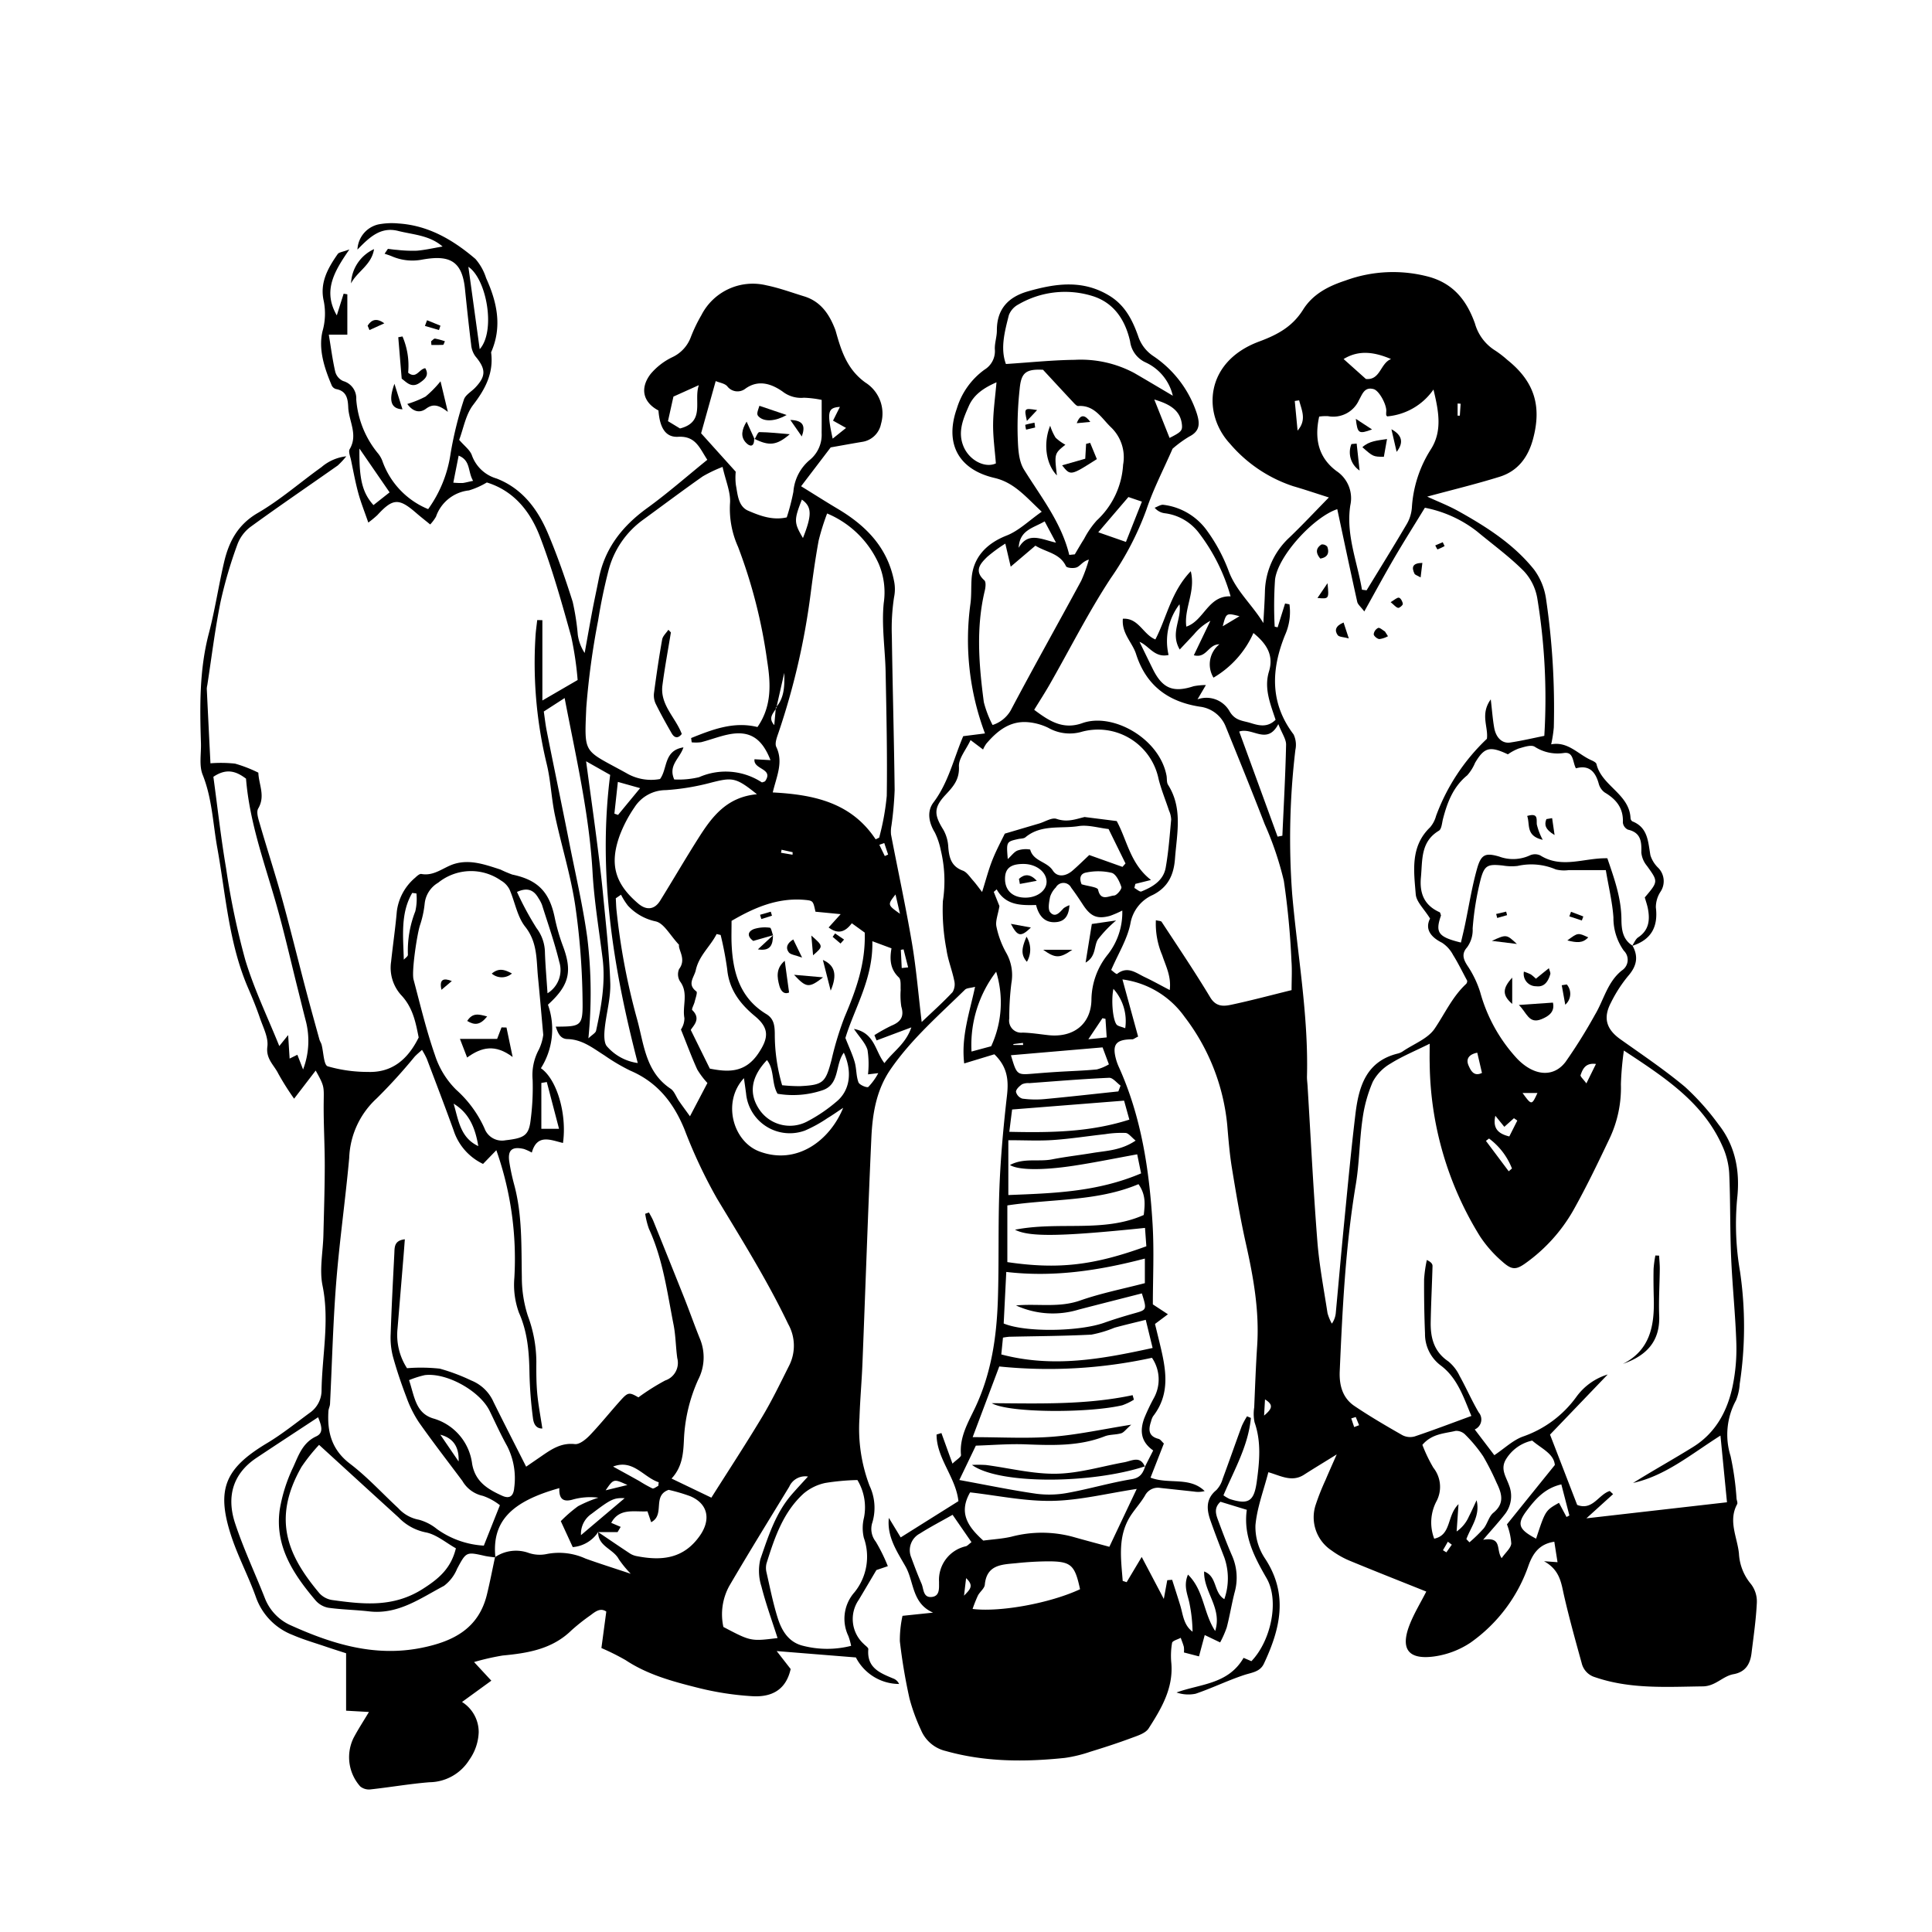 <svg xmlns="http://www.w3.org/2000/svg" viewBox="0 0 300 300"><defs><style>.a{fill-rule:evenodd;}</style></defs><title>gl_nav13</title><path class="a" d="M253.492,146.833c.978,1.755.634,3.22-.689,4.732a21.223,21.223,0,0,0-2.656,4.125c-1.262,2.399-.698,4.151,1.48,5.696,3.384,2.404,6.844,4.731,10.024,7.387a38.694,38.694,0,0,1,5.198,5.827c2.683,3.391,3.361,7.399,2.891,11.562a43.34,43.34,0,0,0,.453,11.304,58.912,58.912,0,0,1-.051,17.418,8.163,8.163,0,0,1-.57,2.549,11.115,11.115,0,0,0-.848,8.669,44.542,44.542,0,0,1,.926,6.612c.037.287.205.646.093.853-1.415,2.611.015,5.107.278,7.644a8.011,8.011,0,0,0,1.877,4.772,4.441,4.441,0,0,1,.902,2.915c-.126,2.612-.508,5.212-.826,7.814-.205,1.683-.94,2.921-2.788,3.254-1.696.305-2.787,1.868-4.771,1.893-5.637.069-11.257.457-16.735-1.423a2.996,2.996,0,0,1-2.079-2.198c-.956-3.457-1.92-6.916-2.723-10.411-.453-1.977-.616-4.018-3.123-5.401,1.011.073,1.422.102,2.096.151-.174-1.108-.331-2.109-.498-3.177-2.349.346-3.32,1.843-3.976,3.607a24.386,24.386,0,0,1-9.05,12.071,13.552,13.552,0,0,1-5.645,2.137c-4.254.57-5.175-1.405-3.796-4.928.697-1.779,1.713-3.432,2.587-5.149-4.127-1.653-8.037-3.19-11.915-4.797a13.59,13.59,0,0,1-2.783-1.577,6.171,6.171,0,0,1-2.45-7.175,36.804,36.804,0,0,1,1.502-3.776c.487-1.159,1.006-2.305,1.739-3.973-1.966,1.22-3.54,2.167-5.083,3.157-1.92,1.231-3.726.104-5.534-.39-.738,2.859-1.766,5.521-2.004,8.25a8.833,8.833,0,0,0,1.5,5.167c3.649,5.558,2.354,10.911-.188,16.311-.608,1.289-1.883,1.368-3.075,1.763-2.55.844-4.983,2.039-7.528,2.904a5.589,5.589,0,0,1-2.962-.194c3.688-1.353,8.018-1.243,10.41-5.378.379.161.792.338,1.215.517,3.018-3.128,4.386-9.37,2.362-12.874-1.932-3.343-3.637-6.63-3.076-10.629-1.542-.471-2.812-.86-4.091-1.251-1.103,1.013-.673,2.044-.311,3.022.675,1.817,1.359,3.636,2.137,5.411a8.447,8.447,0,0,1,.359,5.691c-.452,1.781-.744,3.603-1.206,5.381a15.792,15.792,0,0,1-1.029,2.336c-.931-.445-1.571-.751-2.393-1.145-.325,1.204-.592,2.198-.89,3.313-.863-.226-1.581-.412-2.339-.608a3.76,3.76,0,0,0-.012-.869c-.127-.479-.32-.939-.485-1.406-.469.258-1.278.451-1.344.788a11.799,11.799,0,0,0-.113,3.161c.323,3.901-1.563,7.056-3.525,10.118-.494.772-1.745,1.143-2.718,1.506-2.089.776-4.212,1.465-6.344,2.118a21.301,21.301,0,0,1-3.952.957c-6.212.648-12.393.644-18.484-1.07a5.526,5.526,0,0,1-3.85-3.26,29.186,29.186,0,0,1-1.79-4.906,86.761,86.761,0,0,1-1.495-8.888,17.684,17.684,0,0,1,.413-3.938c1.719-.18,3.057-.32,4.747-.496-3.326-1.459-2.93-4.793-4.277-7.163-1.315-2.316-2.912-4.629-2.589-7.547,0,0,1.752,2.885,1.838,3.028,2.969-1.864,5.934-3.726,8.965-5.628-.407-3.717-3.396-6.642-3.396-10.343.251-.079.502-.156.754-.234.532,1.472,1.064,2.945,1.718,4.75.632-.621,1.355-1.022,1.323-1.349-.273-2.794,1.147-5.104,2.231-7.413,2.497-5.32,3.305-10.947,3.495-16.693.191-5.822.017-11.655.246-17.476.187-4.744.624-9.485,1.165-14.204.271-2.365.111-4.437-1.956-6.429-1.387.423-2.965.9-4.684,1.423-.49-4.191.83-7.863,1.687-11.898-.743.199-1.294.178-1.565.443-4.014,3.936-8.276,7.626-11.518,12.309-2.276,3.285-2.851,6.994-3.023,10.778-.531,11.641-.915,23.288-1.379,34.933-.113,2.812-.369,5.62-.461,8.433a24.959,24.959,0,0,0,1.557,10.565,8,8,0,0,1,.452,5.683,3.192,3.192,0,0,0,.516,3.009,26.368,26.368,0,0,1,1.875,3.809c-.599.204-1.17.398-1.776.604-.875,1.478-1.799,3.053-2.738,4.618a5.235,5.235,0,0,0,.773,6.853c.252.273.732.569.71.819-.26,2.952,1.904,3.728,4,4.601a1.596,1.596,0,0,1,.778.797,7.576,7.576,0,0,1-6.706-4.12c-4.195-.336-8.183-.657-12.299-.989.773.993,1.522,1.955,2.17,2.786-.764,3.421-3.161,4.375-5.918,4.223a45.753,45.753,0,0,1-8.604-1.337c-3.846-.968-7.702-2.011-11.091-4.256a36.793,36.793,0,0,0-3.774-1.886c.232-1.738.484-3.617.758-5.666-.895-.62-1.671-.026-2.434.56a31.33,31.33,0,0,0-2.962,2.343c-2.987,2.931-6.765,3.552-10.686,3.921a38.285,38.285,0,0,0-4.45,1.016c1.107,1.195,1.769,1.909,2.68,2.893-1.385,1.007-2.893,2.103-4.551,3.307a5.522,5.522,0,0,1,2.59,4.709,7.871,7.871,0,0,1-1.457,4.272,7.387,7.387,0,0,1-6.18,3.482c-3.082.248-6.14.785-9.219,1.118a2.133,2.133,0,0,1-1.546-.474,6.818,6.818,0,0,1-1.034-7.516c.699-1.326,1.525-2.585,2.392-4.038-1.221-.068-2.257-.128-3.545-.2v-8.917c-1.108-.359-2.096-.67-3.074-1.002-1.743-.596-3.525-1.104-5.21-1.834a9.774,9.774,0,0,1-5.711-5.853c-1.166-3.287-2.842-6.399-3.905-9.714-2.288-7.133-.854-10.344,5.64-14.234,2.321-1.39,4.448-3.107,6.635-4.715a4.225,4.225,0,0,0,1.814-3.487c.076-5.409,1.27-10.768.151-16.249-.51-2.498.071-5.216.134-7.834.087-3.58.206-7.16.211-10.74.006-3.298-.202-6.595-.165-9.891.028-2.464.134-2.462-1.243-4.928-1.044,1.36-2.067,2.694-3.352,4.367a41.84,41.84,0,0,1-2.443-3.866c-.652-1.343-1.963-2.292-1.708-4.222.186-1.408-.658-2.98-1.156-4.441-.533-1.56-1.157-3.093-1.813-4.605-3.019-6.967-3.483-14.482-4.807-21.819-.683-3.79-.8-7.677-2.273-11.352-.577-1.442-.212-3.262-.264-4.91-.183-5.718-.252-11.408,1.223-17.028.959-3.649,1.51-7.404,2.373-11.083.749-3.183,2.125-5.819,5.236-7.628,3.488-2.029,6.572-4.746,9.871-7.106A7.119,7.119,0,0,1,53.771,70.856a12.683,12.683,0,0,1-1.323,1.424c-4.518,3.177-9.085,6.286-13.551,9.535a6.033,6.033,0,0,0-2.036,2.731,68.693,68.693,0,0,0-2.616,8.918c-.865,4.271-1.387,8.608-2.054,12.918a3.064,3.064,0,0,0-.082.575q.278,5.786.57,11.568a20.641,20.641,0,0,1,3.825.052,21.447,21.447,0,0,1,3.612,1.403c.065,1.864,1.125,3.61-.019,5.561-.346.593.049,1.713.288,2.538,1.107,3.821,2.345,7.604,3.406,11.438,1.291,4.668,2.441,9.375,3.673,14.059.688,2.618,1.416,5.226,2.136,7.837.077.277.261.525.335.803.312,1.167.326,3.149.949,3.359a22.277,22.277,0,0,0,6.207.872c3.764.148,6.226-1.921,7.922-5.348-.446-2.202-.857-4.626-2.74-6.601a6.341,6.341,0,0,1-1.543-5.164c.277-2.604.661-5.196.888-7.802a8.158,8.158,0,0,1,2.853-5.244c.27-.259.682-.629.961-.578,2.018.372,3.439-1.063,5.155-1.574,2.455-.73,4.798.14,7.111.882a19.849,19.849,0,0,0,1.848.785c3.923.819,5.74,2.654,6.568,6.573a30.15,30.15,0,0,0,1.27,4.447c1.512,4,1.042,6.158-2.299,9.185a11.324,11.324,0,0,1-1.094,9.866c2.487,1.714,4.066,7.12,3.428,11.606-1.853-.428-4.005-1.505-4.841,1.492a7.763,7.763,0,0,0-1.22-.557c-1.873-.44-2.567.179-2.264,2.057a32.676,32.676,0,0,0,.73,3.416c1.296,4.75,1.115,9.608,1.208,14.459a19.362,19.362,0,0,0,.928,5.962,20.735,20.735,0,0,1,1.324,7.101c-.012,1.65-.013,3.31.137,4.95.162,1.77.505,3.522.795,5.459-1.075.019-1.373-.865-1.464-1.645a65.66,65.66,0,0,1-.53-6.668c-.051-3.318-.241-6.527-1.639-9.67a12.63,12.63,0,0,1-.714-5.414,50.801,50.801,0,0,0-2.797-19.818c-.739.761-1.354,1.393-2.065,2.128a8.737,8.737,0,0,1-4.577-5.227c-1.344-3.719-2.759-7.412-4.161-11.109a12.362,12.362,0,0,0-.742-1.373c-.482.445-.852.739-1.165,1.086a84.179,84.179,0,0,1-5.868,6.449,13.161,13.161,0,0,0-4.268,9.227c-.585,6.477-1.513,12.924-2.025,19.404-.493,6.256-.641,12.54-.955,18.811-.019.373-.224.739-.248,1.114-.206,3.262.505,6.01,3.353,8.177,2.687,2.044,4.993,4.584,7.484,6.89a5.725,5.725,0,0,0,3.219,1.804,7.567,7.567,0,0,1,2.785,1.438,13.825,13.825,0,0,0,7.29,2.581c.826-2.074,1.606-4.039,2.496-6.274a8.948,8.948,0,0,0-2.653-1.456,4.837,4.837,0,0,1-3.173-2.316c-2.261-3.026-4.577-6.014-6.75-9.102a17.854,17.854,0,0,1-1.937-3.892c-.796-2.082-1.515-4.201-2.105-6.348a11.702,11.702,0,0,1-.345-3.449c.138-4.174.357-8.345.571-12.515.048-.933-.068-2.029,1.631-2.213-.071.894-.129,1.713-.197,2.531q-.467,5.66-.937,11.318a9.497,9.497,0,0,0,1.471,6.166,27.095,27.095,0,0,1,5.09.07,29.789,29.789,0,0,1,4.883,1.836,6.358,6.358,0,0,1,3.466,3.354c1.625,3.293,3.305,6.559,5.059,10.029.742-.509,1.506-1.032,2.269-1.558,1.593-1.097,3.113-2.184,5.291-1.947.736.08,1.732-.746,2.356-1.399,1.674-1.753,3.186-3.661,4.815-5.462,1.1-1.215,1.315-1.196,2.702-.394a34.649,34.649,0,0,1,4.16-2.624,2.88,2.88,0,0,0,1.877-3.458c-.244-1.728-.242-3.499-.579-5.207-.991-5.03-1.642-10.151-3.824-14.886a12.554,12.554,0,0,1-.581-2.332q.294-.1.589-.201c.232.451.503.886.693,1.355q2.402,5.939,4.775,11.89c.857,2.162,1.629,4.36,2.504,6.516a7.524,7.524,0,0,1-.329,6.191,25.172,25.172,0,0,0-2.214,9.287c-.099,2.118-.223,4.244-1.925,6.074,2.224,1.068,4.257,2.044,6.182,2.968,2.572-4.073,5.325-8.27,7.905-12.571,1.542-2.573,2.846-5.293,4.195-7.979a6.855,6.855,0,0,0-.165-6.398c-3.23-6.751-7.185-13.074-11.043-19.468a77.711,77.711,0,0,1-5.067-10.771c-1.69-4.131-4.208-7.322-8.402-9.115a29.909,29.909,0,0,1-4.005-2.36c-1.796-1.131-3.46-2.494-5.759-2.547-1.133-.025-1.487-.953-1.822-1.929,3.965-.022,4.233-.027,4.161-4.19a110.54,110.54,0,0,0-1.153-14.739c-.712-4.687-2.152-9.259-3.137-13.909-.561-2.654-.646-5.417-1.298-8.043a66.5,66.5,0,0,1-1.724-19.65c.045-.87.179-1.736.271-2.603q.401.007.803.017v12.472c2.092-1.215,3.614-2.1,5.476-3.181a51.523,51.523,0,0,0-.997-6.729c-1.456-5.223-2.919-10.468-4.852-15.523-1.476-3.862-4.01-7.116-8.252-8.423a12.24,12.24,0,0,1-2.772,1.234,6.106,6.106,0,0,0-5.124,4.084,6.654,6.654,0,0,1-.899,1.203c-.774-.633-1.494-1.192-2.181-1.789-2.687-2.336-3.618-2.283-6.017.33a15.661,15.661,0,0,1-1.412,1.164c-.592-1.72-1.16-3.127-1.555-4.582-.457-1.685-.772-3.409-1.128-5.121-.118-.567-.438-1.308-.207-1.698,1.33-2.248-.135-4.334-.225-6.486-.056-1.326-.251-2.541-1.887-2.842a1.046,1.046,0,0,1-.663-.534c-1.148-2.701-2.106-5.611-1.451-8.425a10.019,10.019,0,0,0,.195-4.722c-.646-2.824.648-5.106,2.17-7.284.206-.292.78-.325,1.814-.717-2.37,3.434-4.163,6.429-1.956,10.241.378-1.201.721-2.286,1.062-3.37.192.032.383.064.574.096v6.266H51.056c.34,2.049.58,3.946,1.011,5.798a2.217,2.217,0,0,0,1.228,1.409,2.782,2.782,0,0,1,2.023,2.85,14.936,14.936,0,0,0,3.284,8.267,4.275,4.275,0,0,1,.756,1.239,12.596,12.596,0,0,0,7.126,7.528,19.503,19.503,0,0,0,3.479-8.607,57.46,57.46,0,0,1,2.065-8.381c.223-.734,1.164-1.247,1.761-1.873,1.713-1.797,1.673-2.907.018-4.882a3.603,3.603,0,0,1-.649-1.809c-.359-2.882-.663-5.773-.96-8.663-.456-4.473-2.555-5.254-6.612-4.534a8.02,8.02,0,0,1-4.762-.519c-.36-.15-.736-.262-1.105-.391.172-.252.344-.505.515-.756.472.055.943.131,1.417.16a21.584,21.584,0,0,0,3.058.129c1.273-.103,2.529-.398,4.015-.649-2.031-1.762-4.569-1.833-6.909-2.425-2.737-.691-4.481,1.023-6.31,2.898a4.191,4.191,0,0,1,3.215-3.9,10.994,10.994,0,0,1,3.17-.152c4.672.308,8.498,2.571,11.938,5.509a8.374,8.374,0,0,1,1.658,2.975c1.697,3.735,2.527,7.546.772,11.522.421,3.186-.871,5.67-2.783,8.16-1.167,1.522-1.507,3.678-2.174,5.433.803.944,1.685,1.571,1.976,2.404a5.767,5.767,0,0,0,3.827,3.597c3.965,1.533,6.367,4.728,7.959,8.474,1.476,3.476,2.719,7.061,3.861,10.664a37.63,37.63,0,0,1,.797,5.14,6.924,6.924,0,0,0,1.065,2.816c.403-2.224.793-4.448,1.211-6.668.308-1.619.664-3.229.98-4.847.931-4.749,3.66-8.195,7.524-10.993,3.198-2.317,6.177-4.94,9.331-7.491-1.206-1.82-1.791-3.727-4.535-3.572-1.977.111-2.85-1.438-3.052-4.085-2.36-1.247-2.942-3.404-1.225-5.661a10.141,10.141,0,0,1,3.39-2.621,5.572,5.572,0,0,0,2.859-3.107,23.696,23.696,0,0,1,1.638-3.408,8.962,8.962,0,0,1,10.104-4.637c1.986.403,3.91,1.116,5.855,1.711,2.444.749,3.788,2.582,4.696,4.832a5.294,5.294,0,0,1,.203.547c.858,3.049,1.736,5.926,4.609,8.004a5.692,5.692,0,0,1,2.432,6.408,3.507,3.507,0,0,1-2.955,2.809c-1.628.271-3.251.57-4.861.854-1.515,1.989-3.016,3.96-4.595,6.033,2.08,1.283,3.845,2.411,5.646,3.481,4.424,2.625,7.793,6.026,8.806,11.335a6.147,6.147,0,0,1-.018,2.415,32.19,32.19,0,0,0-.343,6.063c.115,7.96.34,15.919.434,23.878a53.457,53.457,0,0,1-.492,5.497,5.176,5.176,0,0,0-.071,1.411c1.076,5.61,2.292,11.196,3.247,16.828.672,3.959.997,7.977,1.515,12.288,1.662-1.583,3.302-3.045,4.796-4.644a2.395,2.395,0,0,0,.248-1.827c-.329-1.61-.972-3.167-1.196-4.786a32.444,32.444,0,0,1-.558-7.508,20.436,20.436,0,0,0-.336-7.967,11.25,11.25,0,0,0-.907-2.692c-.963-1.568-1.252-3.304-.22-4.669,2.321-3.075,3.128-6.771,4.623-10.293,1.138-.144,2.24-.284,3.378-.427a41.264,41.264,0,0,1-2.271-20.044c.193-1.332.096-2.705.198-4.054.248-3.272,2.336-5.416,5.435-6.629,1.89-.739,3.457-2.308,5.452-3.701-2.407-2.227-4.232-4.522-7.332-5.244-5.616-1.306-7.762-5.353-5.856-10.762a11.566,11.566,0,0,1,4.315-6.062,3.361,3.361,0,0,0,1.588-3.186c-.03-.958.321-1.924.318-2.887-.014-3.346,1.799-5.216,4.829-6.08,4.273-1.217,8.483-1.85,12.629.674,2.448,1.49,3.588,3.78,4.468,6.244a5.928,5.928,0,0,0,2.334,3.114,17.174,17.174,0,0,1,6.767,8.87c.491,1.545.578,2.772-1.149,3.646a17.773,17.773,0,0,0-2.594,1.889c-1.415,3.239-2.98,6.238-4.042,9.405a46.17,46.17,0,0,1-5.552,10.692c-3.457,5.262-6.304,10.923-9.43,16.403-.763,1.339-1.603,2.635-2.466,4.044,2.296,1.716,4.446,3.149,7.471,2.069,4.736-1.69,11.985,2.372,13.077,8.146.089.476,0,1.051.237,1.427,2.317,3.656,1.368,7.571,1.079,11.472-.19,2.544-1.086,4.44-3.439,5.63a5.958,5.958,0,0,0-3.49,4.483c-.479,2.391-1.865,4.6-2.975,7.166.124.087.798.709.911.619,1.632-1.29,2.946-.144,4.301.496,1.219.574,2.397,1.236,3.876,2.007.267-2.113-.615-3.727-1.166-5.404a12.448,12.448,0,0,1-.986-5.436c.409.107.789.09.896.253,2.549,3.889,5.153,7.745,7.548,11.727.88,1.466,2.046,1.399,3.238,1.146,3.116-.66,6.196-1.489,9.39-2.275,0-1.642.092-3.085-.018-4.513a123.003,123.003,0,0,0-1.183-12.458,49.798,49.798,0,0,0-2.973-8.796c-1.952-5.063-3.999-10.091-6.04-15.12a4.957,4.957,0,0,0-4.025-3.125c-4.957-.768-8.36-3.308-9.913-8.185-.571-1.791-2.256-3.172-2.046-5.472,2.457-.144,3.119,2.427,5.047,3.217,1.783-3.419,2.426-7.39,5.497-10.596.792,3.191-1.077,5.75-.691,8.604,2.754-.911,3.359-4.828,6.875-4.701a29.196,29.196,0,0,0-5.018-9.976,7.869,7.869,0,0,0-5.211-2.928,2.419,2.419,0,0,1-1.562-.856c.459-.161.946-.516,1.37-.452a9.77,9.77,0,0,1,6.787,4.053,26.215,26.215,0,0,1,3.299,6.124c1.122,3.141,3.664,5.285,5.423,8.184.083-1.588.193-3.174.24-4.764a11.833,11.833,0,0,1,3.811-8.528c2.019-1.931,3.928-3.978,6.121-6.213-2.125-.674-3.833-1.256-5.564-1.755a21.914,21.914,0,0,1-9.8-6.601c-4.3-4.646-3.915-12.725,4.555-15.862,2.909-1.077,5.174-2.339,6.804-4.939,1.514-2.415,3.904-3.647,6.566-4.519a21.433,21.433,0,0,1,13.139-.539c3.832,1.124,5.781,3.847,6.978,7.186a7.248,7.248,0,0,0,3.2,4.248,15.877,15.877,0,0,1,1.84,1.428c4.195,3.357,5.375,7.156,3.971,12.327-.774,2.842-2.382,4.947-5.19,5.819-3.693,1.147-7.461,2.057-11.232,3.078,1.576.729,3.322,1.4,4.938,2.306,4.328,2.421,8.515,5.099,11.649,9.013a10.007,10.007,0,0,1,1.859,4.502,116.139,116.139,0,0,1,1.215,20.018,20.131,20.131,0,0,1-.409,2.624c2.575-.475,4.11,1.482,6.114,2.411.344.16.855.377.921.654.815,3.405,5.105,4.615,5.29,8.4a.642.642,0,0,0,.274.493c2.458.97,2.438,3.194,2.815,5.285a4.622,4.622,0,0,0,1.212,1.938,2.954,2.954,0,0,1,.332,3.74,4.418,4.418,0,0,0-.702,2.401c.374,3.046-.747,5.042-3.687,5.978.312-.452.524-1.049.946-1.327,1.645-1.091,1.834-2.635,1.524-4.36-.115-.649-.346-1.277-.502-1.838,2.111-2.485,2.086-2.466.345-4.89a3.825,3.825,0,0,1-.883-2.077c.052-1.697-.05-3.098-2.083-3.56a1.392,1.392,0,0,1-.783-1.091c.109-2.234-1.017-3.613-2.827-4.684a2.502,2.502,0,0,1-.933-1.407c-.517-1.842-1.504-2.902-3.534-2.338-.523-1.006-.337-2.581-1.826-2.387a6.526,6.526,0,0,1-4.571-.968c-.567-.35-1.683.051-2.498.282a7.833,7.833,0,0,0-1.663.899c-2.813-1.329-3.669-1.089-5.098,1.318a6.95,6.95,0,0,1-1.215,1.94c-2.166,1.765-3.085,4.162-3.756,6.73-.171.65-.213,1.61-.648,1.872-2.861,1.715-2.534,4.534-2.788,7.218-.239,2.506.511,4.369,2.893,5.435.126.057.152.337.224.507-.92,2.649-.461,3.335,3.095,4.206.206-.894.426-1.783.615-2.678.617-2.931,1.075-5.905,1.885-8.782.63-2.24,1.302-2.508,3.418-1.9a6.195,6.195,0,0,0,4.786-.175,1.936,1.936,0,0,1,1.621.007c3.354,2.109,6.834.353,10.411.441,1.035,3.051,2.166,6.13,2.186,9.48C251.788,144.352,251.964,145.875,253.492,146.833Zm-133.019-36.976c1.365-1.516,1.357-3.448,1.308-5.375q-.62,2.72-1.233,5.451c-.447.816-1.342,1.52-.319,2.66Q120.35,111.225,120.473,109.857Zm-27.592,128.043a5.243,5.243,0,0,1-3.945,2.334c-.642-1.397-1.172-2.543-1.855-4.03a21.665,21.665,0,0,1,2.675-2.317,19.371,19.371,0,0,1,3.158-1.327,10.009,10.009,0,0,0-4.072.318c-1.64.441-2.045-.418-1.987-1.804-7.527,2.102-10.502,5.219-9.928,10.771-.572-.084-1.152-.133-1.714-.261-2.828-.643-2.831-.598-4.23,2.003a6.302,6.302,0,0,1-2.052,2.67c-3.642,1.913-7.097,4.481-11.599,3.96-2.113-.244-4.254-.273-6.358-.567a3.482,3.482,0,0,1-1.971-1.135c-3.45-4.073-6.376-8.452-5.561-14.132a24.686,24.686,0,0,1,2.098-6.591c.811-1.785,1.456-3.782,3.576-4.759,1.212-.559.767-1.741.28-2.963-3.294,2.168-6.428,4.216-9.544,6.29-3.778,2.514-4.685,6.13-3.342,10.19,1.302,3.94,3.088,7.719,4.61,11.588a7.626,7.626,0,0,0,4.13,4.287c6.443,2.897,13.018,4.906,20.247,3.441,4.892-.992,8.815-2.976,10.109-8.253.472-1.928.845-3.88,1.263-5.821a5.802,5.802,0,0,1,5.233-.65,5.339,5.339,0,0,0,2.868.151,9.911,9.911,0,0,1,5.955.724c2.108.759,4.247,1.432,7.018,2.357a16.667,16.667,0,0,1-1.86-2.269c-.838-1.591-3.229-1.982-3.204-4.204,1.657,1.12,3.309,2.25,4.981,3.349a2.971,2.971,0,0,0,1.058.394c3.835.743,7.236.417,9.755-3.182,1.725-2.46,1.313-4.938-1.482-6.128a27.042,27.042,0,0,0-3.363-.991c-2.61.921-.503,3.868-2.716,5.024-.24-.709-.45-1.327-.574-1.69-2.052.129-4.343-.58-5.625,1.791.469.2.967.413,1.467.625q-.241.403-.481.807Zm84.904-10.152q.641-1.264,1.281-2.522c-1.984-1.388-2.064-3.138-1.387-5a31.342,31.342,0,0,1,1.495-3.144,5.963,5.963,0,0,0-.299-6.245,75.307,75.307,0,0,1-23.709,1.348c-1.372,3.646-2.681,7.121-4.133,10.977,4.484,0,8.46.238,12.393-.068,3.872-.301,7.702-1.151,12.233-1.869-.833.734-1.144,1.207-1.559,1.332-.826.251-1.768.163-2.561.473-4.012,1.572-8.162,1.399-12.346,1.245-2.59-.094-5.189.129-7.665.205-.899,1.872-1.657,3.448-2.563,5.335,4.309.787,8.1,1.58,11.926,2.131a15.615,15.615,0,0,0,4.924-.138c3.33-.604,6.595-1.577,9.932-2.123,1.381-.227,1.726-.995,2.09-2.006Zm72.173,3.773c.173.162.348.325.522.487-1.427,1.293-2.853,2.585-4.147,3.758q10.6-1.21,21.832-2.493c-.334-3.411-.658-6.73-1.013-10.357-4.623,2.929-8.534,6.238-13.568,7.357,3.087-1.934,6.27-3.691,9.35-5.611,3.488-2.177,5.308-5.575,6.117-9.466a28.633,28.633,0,0,0,.565-6.657c-.143-4.455-.622-8.899-.809-13.354-.185-4.356-.097-8.723-.3-13.077a11.866,11.866,0,0,0-1.062-4.167c-3.037-6.816-8.979-10.649-15.29-14.813a47.617,47.617,0,0,0-.461,5.229,18.408,18.408,0,0,1-1.783,8.476c-1.794,3.768-3.602,7.541-5.647,11.174a25.679,25.679,0,0,1-7.145,7.972c-1.663,1.234-2.302,1.297-3.853-.087a19.026,19.026,0,0,1-3.449-3.908,51.863,51.863,0,0,1-7.814-26.766c-.029-.995-.003-1.991-.003-3.15-2.313,1.149-4.291,1.96-6.076,3.08a7.203,7.203,0,0,0-2.757,2.827,21.977,21.977,0,0,0-1.604,5.845c-.478,3.353-.477,6.78-1.035,10.118-1.61,9.599-2.069,19.283-2.495,28.977-.094,2.148.421,4.146,2.273,5.398,2.409,1.627,4.928,3.097,7.455,4.539a2.615,2.615,0,0,0,1.901.199c2.919-.98,5.798-2.079,8.814-3.183-1.186-2.811-2.14-5.86-4.717-7.806a6.096,6.096,0,0,1-2.485-5q-.167-4.213-.14-8.434a21.046,21.046,0,0,1,.423-2.974c.688.317.891.63.884.939-.078,2.904-.234,5.809-.282,8.715-.041,2.422.505,4.58,2.724,6.077a6.495,6.495,0,0,1,1.761,2.265c1.039,1.864,1.89,3.837,2.973,5.672a1.685,1.685,0,0,1-.621,2.642c1.162,1.525,2.181,2.868,3.043,3.998,1.595-1.063,2.915-2.36,4.498-2.915a17.142,17.142,0,0,0,8.222-6.119,9.377,9.377,0,0,1,4.883-3.498q-4.464,4.655-8.955,9.336c1.446,3.742,2.834,7.338,4.216,10.917C247.304,234.609,248.209,232.071,249.958,231.522ZM221.255,78.843c-1.68,2.746-3.27,5.261-4.769,7.827-1.538,2.633-2.986,5.317-4.639,8.277-.567-.752-1.005-1.083-1.096-1.493-1.065-4.797-2.078-9.607-3.1-14.391-3.614,1.188-9.216,7.218-9.665,10.943a61.232,61.232,0,0,0-.054,7.3c.152.036.306.071.459.107q.576-1.852,1.154-3.702c.227.042.453.085.68.128a8.728,8.728,0,0,1-.689,4.779c-2.152,5.338-2.376,10.531,1.33,15.422a3.747,3.747,0,0,1,.281,2.398,116.564,116.564,0,0,0-.501,22.363c.821,9.441,2.545,18.811,2.3,28.338-.011.483.06.969.091,1.453.491,8.037.89,16.083,1.518,24.109.293,3.755,1.01,7.479,1.583,11.209a7.395,7.395,0,0,0,.672,1.623,3.472,3.472,0,0,0,.622-1.796c.434-4.637.835-9.274,1.292-13.909.549-5.596,1.069-11.196,1.74-16.778.514-4.293,1.644-8.274,6.654-9.473a2.498,2.498,0,0,0,.785-.378c1.663-1.119,3.811-1.916,4.861-3.458,1.597-2.35,2.765-4.991,4.911-6.972a.665.665,0,0,0,.145-.49c-.806-1.495-1.426-2.783-2.183-3.984a5.089,5.089,0,0,0-1.724-1.909c-1.878-.939-2.643-2.206-1.853-3.755-.923-1.494-2.128-2.583-2.223-3.762-.294-3.626-.871-7.429,2.226-10.402a4.532,4.532,0,0,0,.93-1.776,31.411,31.411,0,0,1,7.892-11.97c.248-1.855-1.083-3.79.6-6.12.213,1.818.305,3.12.532,4.397.28,1.565,1.244,2.485,2.484,2.301,1.773-.262,3.522-.68,5.299-1.036a95.863,95.863,0,0,0-1.068-21.22,8.212,8.212,0,0,0-2.093-4.345c-2.233-2.253-4.836-4.141-7.286-6.177A19.012,19.012,0,0,0,221.255,78.843Zm-42.602,150.605c2.809,1.085,6.074-.203,8.404,2.085a3.896,3.896,0,0,1-1.643.077c-1.731-.184-3.462-.373-5.193-.558a2.255,2.255,0,0,0-2.428,1.178c-.586.999-1.369,1.882-2.033,2.836-2.293,3.288-1.691,6.87-1.428,10.416.205.066.41.13.614.196.724-1.211,1.446-2.423,2.337-3.915,1.252,2.376,2.279,4.325,3.432,6.518.225-1.215.38-2.063.537-2.911q.378-.029.758-.058c.422,1.33.857,2.657,1.263,3.993.433,1.43.502,3.016,1.907,4.069a23.53,23.53,0,0,0-.444-4.226c-.244-1.421-1.047-2.819-.266-4.646,2.514,2.49,2.357,5.902,4.221,8.758,1.136-3.573-1.811-6.023-1.713-9.241,2.078.779,1.413,3.231,3.134,4.298a9.784,9.784,0,0,0,.006-6.455c-.735-1.899-1.47-3.8-2.147-5.722-.612-1.735-.77-3.384.899-4.758a4.134,4.134,0,0,0,.987-1.752c1.011-2.721,1.96-5.465,2.964-8.188a11.797,11.797,0,0,1,.82-1.52c.199.085.396.17.596.255-.398,4.326-2.607,8.102-4.261,12.016a6.131,6.131,0,0,0,.963.569c2.967.942,3.797.336,4.215-2.721.422-3.099.716-6.148-.348-9.195a6.468,6.468,0,0,1-.053-2.308c.137-3.2.251-6.402.461-9.599.354-5.394-.583-10.619-1.755-15.848-.869-3.874-1.525-7.799-2.167-11.72-.36-2.199-.537-4.431-.724-6.653a32.742,32.742,0,0,0-6.632-16.829,14.071,14.071,0,0,0-9.643-5.802c.852,3.107,1.653,6.031,2.432,8.87-.555.273-.721.426-.886.427-2.596.011-3.209.807-2.492,3.278a8.364,8.364,0,0,0,.416,1.088c3.482,7.732,4.706,15.968,5.209,24.32.252,4.224.042,8.476.042,12.474.957.627,1.551,1.017,2.34,1.535-.804.603-1.381,1.034-2.006,1.503.251,1.03.481,1.969.709,2.908.947,3.916,1.793,7.82-1,11.414a2.758,2.758,0,0,0-.32.809c-.417,1.242-.449,2.301,1.158,2.714.308.08.539.458.831.721C180.022,225.953,179.361,227.641,178.653,229.448ZM112.201,72.5a21.605,21.605,0,0,0-3.09,1.478c-3.088,2.176-6.113,4.439-9.163,6.668a14.027,14.027,0,0,0-5.478,8.01c-.648,2.529-1.183,5.097-1.592,7.677a119.284,119.284,0,0,0-1.84,13.548c-.308,7.42-.487,6.457,6.217,10.163a7.552,7.552,0,0,0,5.236.922c1.196-1.611.539-4.423,3.634-4.915-.557,1.736-2.406,2.772-1.43,4.984a13.607,13.607,0,0,0,3.862-.356,10.248,10.248,0,0,1,9.705.785c.11.066.352-.083.527-.13,1.442-2.044-1.857-1.798-1.629-3.438.83.047,1.601.09,2.482.138-1.362-3.491-3.316-4.656-6.58-3.979-1.419.295-2.784.834-4.191,1.192a6.066,6.066,0,0,1-1.466.019q-.044-.331-.087-.663c3.303-1.325,6.613-2.619,10.299-1.71,2.283-3.265,2.048-6.859,1.51-10.251a80.396,80.396,0,0,0-4.524-17.733,14.407,14.407,0,0,1-1.25-6.716C113.497,76.473,112.68,74.675,112.201,72.5Zm23.77,57.832c.182-.087.365-.174.546-.261a38.64,38.64,0,0,0,1.179-6.485c.094-6.396-.053-12.798-.176-19.197-.07-3.587-.652-7.208-.295-10.742a11.323,11.323,0,0,0-.799-6.15,15.205,15.205,0,0,0-7.991-7.764,36.787,36.787,0,0,0-1.312,4.188c-.507,2.759-.896,5.541-1.255,8.324a111.089,111.089,0,0,1-4.978,21.511c-.244.715-.619,1.666-.35,2.228,1.145,2.379.04,4.571-.547,7.065C126.366,123.386,132.185,124.609,135.971,130.332Zm-51.614,30.362c-.3-3.306-.536-6.105-.812-8.901-.271-2.714-.046-5.437-1.99-7.889-1.255-1.586-1.592-3.883-2.447-5.812a3.386,3.386,0,0,0-1.319-1.365,8.104,8.104,0,0,0-9.743.336,4.281,4.281,0,0,0-2.101,3.231,15.447,15.447,0,0,1-.725,3.365c-.439,1.29-1.34,7.186-1.002,8.45,1.044,3.928,1.985,7.897,3.32,11.727a13.306,13.306,0,0,0,3.296,5.377,17.839,17.839,0,0,1,4.402,6.007,2.89,2.89,0,0,0,3.26,1.841c2.709-.309,3.521-.683,3.843-2.715a39.035,39.035,0,0,0,.37-6.646,8.34,8.34,0,0,1,.974-4.739A7.638,7.638,0,0,0,84.357,160.694Zm91.94-23.444c-.052.211-.104.422-.156.632.369.195.843.645,1.093.544,1.745-.704,3.413-1.685,3.773-3.688.441-2.465.621-4.981.852-7.479a3.745,3.745,0,0,0-.337-1.394c-.537-1.643-1.211-3.252-1.623-4.926a9.596,9.596,0,0,0-12.105-7.259,6.724,6.724,0,0,1-5.021-.667,8.978,8.978,0,0,0-3.2-.876c-2.774-.214-4.721,1.355-6.407,3.327a4.858,4.858,0,0,0-.515.919c-.758-.57-1.186-.893-1.94-1.462-.724,1.537-1.869,2.846-1.808,4.099.1,2.048-.901,3.137-2.107,4.43-1.844,1.982-1.752,3.088-.309,5.4a6.06,6.06,0,0,1,.761,2.666c.129,1.654.459,3.013,2.257,3.676.626.232,1.086.967,1.574,1.514.461.516.863,1.087,1.421,1.802.602-1.902,1.004-3.487,1.606-4.991.637-1.596,1.462-3.116,1.92-4.07,2.143-.633,3.749-1.107,5.354-1.58.903-.267,1.952-.962,2.678-.712,1.681.578,3.004.033,4.357-.289q2.495.315,4.989.63c1.625,2.976,2.091,6.653,5.325,9.146C177.657,136.91,176.978,137.08,176.297,137.25Zm73.054-2.137c-2.197,0-3.976.007-5.755-.004a5.306,5.306,0,0,1-2.011-.103,9.631,9.631,0,0,0-5.933-.543,8.254,8.254,0,0,1-2.321-.068c-2.23-.224-2.801-.102-3.396,2.072a44.769,44.769,0,0,0-1.262,7.706,4.579,4.579,0,0,1-.875,2.943c-.853.956-.61,1.817.084,2.861a15.898,15.898,0,0,1,1.967,4.106,24.869,24.869,0,0,0,5.725,10.301c2.599,2.705,5.65,2.99,7.533.494a81.094,81.094,0,0,0,4.558-7.307c1.38-2.306,1.935-5.104,4.194-6.889a1.968,1.968,0,0,0,.282-3.064,8.778,8.778,0,0,1-1.609-5.166C250.377,140.159,249.819,137.894,249.351,135.113ZM70.791,240.42c-1.543-.854-3.051-2.184-4.743-2.486a8.033,8.033,0,0,1-4.166-2.318c-4.043-3.672-8.07-7.361-12.336-11.258a27.802,27.802,0,0,0-2.724,3.415c-4.708,8.248-2.001,13.929,2.781,19.632a3.398,3.398,0,0,0,1.981,1.047c4.803.662,9.451,1.196,14.024-1.7C68.147,245.144,70.027,243.547,70.791,240.42Zm63.485-95.605c-.482-.349-1.164-.843-2.007-1.451-.956,1.259-2.039,1.818-3.6.652.58-.64,1.03-1.139,1.869-2.067-1.623-.158-2.774-.269-3.913-.379-.362-1.642-.356-1.711-1.575-1.828-4.353-.413-8.065,1.274-11.454,3.25,0,1.445-.039,2.505.006,3.562.189,4.432,1.287,8.43,5.401,10.919,1.169.709,1.286,1.777,1.306,3.007a28.075,28.075,0,0,0,1.141,8.034,26.696,26.696,0,0,0,2.746.144c3.635-.179,3.989-.533,4.92-4.064a48.781,48.781,0,0,1,2.022-6.651C132.891,153.808,134.425,149.66,134.276,144.815Zm-1.14,85.004a36.094,36.094,0,0,0-4.988.454,7.687,7.687,0,0,0-3.341,1.625c-3.2,2.897-4.532,6.872-5.778,10.85a2.885,2.885,0,0,0-.001,1.434c.538,2.357,1.006,4.741,1.729,7.042.62,1.971,1.678,3.771,3.908,4.326a15.07,15.07,0,0,0,7.498.015,10.568,10.568,0,0,0-.431-1.53,6.194,6.194,0,0,1,.956-6.792,8.783,8.783,0,0,0,1.449-8.451,6.601,6.601,0,0,1,.022-3.128A8.21,8.21,0,0,0,133.136,229.818Zm78.35-138.246c.239.029.479.059.717.09,2.106-3.452,4.24-6.888,6.288-10.374a5.942,5.942,0,0,0,.744-2.454,18.928,18.928,0,0,1,2.919-9.02c1.878-2.902,1.217-6.068.435-9.331a9.77,9.77,0,0,1-7.192,4.172c-.051-.073-.142-.144-.149-.221a3.827,3.827,0,0,1,.013-.569c.064-1.035-1.103-3.202-1.956-3.44-1.431-.399-1.753.77-2.278,1.691a4.374,4.374,0,0,1-4.798,2.507,6.835,6.835,0,0,0-1.389.065c-.767,3.504-.094,6.383,2.701,8.464a5.063,5.063,0,0,1,2.135,5.308C208.969,83.028,210.758,87.22,211.486,91.572Zm-37.218,49.815a16.394,16.394,0,0,1-1.912.829c-2.012.54-3.014.09-4.223-1.772-.575-.887-1.169-1.766-1.802-2.612a1.346,1.346,0,0,0-2.379-.034,3.628,3.628,0,0,0-.898,1.475c-.153.793-.376,1.928.029,2.393.799.915,1.492-.039,2.101-.659a3.856,3.856,0,0,1,.882-.448c-.098,1.486-.622,2.456-1.957,2.614-1.85.22-2.801-.939-3.23-2.646-2.408.064-4.721.055-6.116-2.43-.15.133-.301.265-.451.397.355.89.712,1.778.88,2.2-.219,1.32-.644,2.311-.469,3.181a14.177,14.177,0,0,0,1.504,4.046,6.995,6.995,0,0,1,.824,4.726,42.757,42.757,0,0,0-.331,5.495,1.881,1.881,0,0,0,2.069,2.202c1.345.028,2.687.253,4.03.397,3.89.412,6.645-1.746,6.661-5.603a11.367,11.367,0,0,1,2.525-6.908A10.585,10.585,0,0,0,174.269,141.388ZM33.133,120.621c.636,4.656,1.163,9.451,1.973,14.198a118.45,118.45,0,0,0,2.973,14.206c1.389,4.616,3.521,9.008,5.289,13.407.266-.329.657-.814,1.376-1.707.099,1.58.162,2.582.23,3.649.495-.244.819-.404,1.2-.59.253.646.476,1.221.889,2.282a12.417,12.417,0,0,0,.467-7.36c-.442-1.689-.849-3.385-1.274-5.077-1.133-4.497-2.149-9.029-3.43-13.485-1.816-6.321-4.085-12.523-4.625-19.236C36.724,119.798,35.217,119.211,33.133,120.621Zm120.995-8.044a5.01,5.01,0,0,0,2.805-2.248c3.568-6.758,7.321-13.419,10.955-20.144a22.744,22.744,0,0,0,1.191-3.291c-.953.269-1.303.948-1.849,1.19-.474.213-1.568.121-1.703-.161-.96-2.028-3.041-2.143-4.75-3.192-1.227,1.043-2.379,2.022-3.836,3.261-.301-1.286-.528-2.258-.837-3.582a23.709,23.709,0,0,0-2.806,2.058c-1.044,1.024-2.111,2.151-.449,3.644.281.252.193,1.081.071,1.595-1.389,5.765-.914,11.55-.152,17.32A16.566,16.566,0,0,0,154.128,112.577Zm11.907-26.411q.428-.044.857-.086c.481-.805.942-1.621,1.449-2.41a13.635,13.635,0,0,1,1.964-2.85,12.799,12.799,0,0,0,4.09-8.659,6.427,6.427,0,0,0-1.855-5.786c-1.463-1.389-2.566-3.504-5.107-3.329-.212.014-.482-.256-.664-.449-1.605-1.713-3.197-3.44-4.806-5.177-2.771-.154-3.394.55-3.628,2.955a54.178,54.178,0,0,0-.314,7.204c.065,1.805.09,3.897.982,5.334C161.642,77.172,164.803,81.11,166.035,86.166Zm-51.791-12.918a9.341,9.341,0,0,0,.026,2.07c.28,1.495.356,3.322,1.924,3.994,1.808.775,3.755,1.524,5.972,1.027a33.51,33.51,0,0,0,1.031-3.978,7.155,7.155,0,0,1,2.605-4.993,5.055,5.055,0,0,0,1.782-4.139c.016-1.63.005-3.261.005-5.132a15.996,15.996,0,0,0-2.753-.337,4.661,4.661,0,0,1-3.315-.961c-1.533-1.072-3.634-1.98-5.759-.461a1.993,1.993,0,0,1-2.828-.351c-.388-.454-1.189-.554-1.8-.812-.798,2.857-1.498,5.356-2.266,8.105C110.491,69.083,112.138,70.912,114.244,73.248Zm-17.812,65.682c-.272.185-.542.369-.814.556.042.665.051,1.335.129,1.997a103.673,103.673,0,0,0,3.109,16.53c1.148,4.017,1.296,8.38,5.273,11.041.593.397.86,1.27,1.301,1.907.515.743,1.056,1.471,1.708,2.375,1.043-1.988,1.928-3.676,2.71-5.168a12.553,12.553,0,0,1-1.579-2.097c-.849-1.865-1.56-3.794-2.532-6.208a3.215,3.215,0,0,0,.538-1.766c-.355-1.882.67-3.9-.673-5.698a2.073,2.073,0,0,1-.153-1.925c1.173-1.548-.162-2.954-.011-3.767-1.41-1.504-2.317-3.312-3.589-3.626a8.21,8.21,0,0,1-4.342-2.446A10.653,10.653,0,0,1,96.432,138.93Zm21.104-15.6c-3.244-2.62-3.8-2.642-7.026-1.828a36.651,36.651,0,0,1-7.128,1.189,5.772,5.772,0,0,0-4.856,2.666,20.583,20.583,0,0,0-2.286,4.344c-1.635,4.509-.752,7.533,2.878,10.616,1.264,1.074,2.521.942,3.384-.45,2.035-3.28,3.973-6.621,6.047-9.877C110.604,126.763,112.893,123.756,117.536,123.33Zm64.578-61.881a7.59,7.59,0,0,0-4.218-5.171,4.152,4.152,0,0,1-2.414-3.265c-.745-3.304-2.492-5.998-5.827-7.041a14.381,14.381,0,0,0-11.495,1.289,3.167,3.167,0,0,0-1.505,1.674c-.651,2.564-1.353,5.176-.454,7.588,3.733-.241,7.202-.608,10.676-.649a17.594,17.594,0,0,1,9.254,2.049C178.133,59.085,180.121,60.273,182.113,61.449Zm-24.503,129.499c6.862-1.34,13.699.516,19.99-2.287.172-1.565.379-3.079-.819-4.786-6.438,2.716-13.419,2.25-20.362,3.3v8.804c7.848,1.154,13.355.543,21.583-2.458-.065-.897-.135-1.868-.207-2.852C164.985,191.991,159.836,192.124,157.61,190.948Zm.154,11.759c3.347-.312,6.652.395,9.956-.765,3.261-1.144,6.689-1.813,10.052-2.694v-3.818c-7.215,1.885-14.233,2.929-21.52,2.074-.145,2.9-.275,5.491-.401,8.006,3.334,1.402,11.713,1.268,15.611-.114,1.549-.55,3.127-1.028,4.711-1.475,1.903-.534,1.931-.55,1.132-3.084-3.245.832-6.51,1.657-9.77,2.504A13.753,13.753,0,0,1,157.764,202.707Zm36.866-104.414a15.167,15.167,0,0,1-6.2,6.932,3.982,3.982,0,0,1,.913-5.176c-1.75-.003-1.971,2.226-3.966,1.699.895-1.865,1.731-3.606,2.569-5.348a8.47,8.47,0,0,0-2.527,2.08c-.68.73-1.365,1.453-2.233,2.376-1.527-2.606.344-4.68-.037-7.021a9.421,9.421,0,0,0-1.694,7.87c-2.188.484-3.016-1.42-4.513-2.041.739,1.51,1.399,2.878,2.073,4.238,1.495,3.014,3.155,3.691,6.329,2.654a10.167,10.167,0,0,1,1.907-.183c-.495.843-.786,1.338-1.303,2.219a4.13,4.13,0,0,1,4.923,1.762c.865,1.578,2.08,1.531,3.268,1.898,1.277.394,2.638.796,3.932-.483-.77-2.38-1.842-4.833-1.025-7.506C197.808,101.772,196.722,99.995,194.63,98.293Zm-18.121,132.907c-4.58.69-8.839,1.774-13.116,1.853-4.278.08-8.573-.845-12.755-1.318-1.888,3.276-.214,5.438,2.046,7.487,1.514-.201,2.978-.28,4.384-.609a18.52,18.52,0,0,1,9.46.005c2.011.572,4.033,1.103,5.731,1.567C173.634,237.279,174.974,234.447,176.51,231.2Zm-66.288-65.266c2.76.541,5.454.734,7.539-2.375,1.611-2.405,1.725-3.899-.554-5.787-2.301-1.905-4-4.133-4.289-7.278a52.377,52.377,0,0,0-1.016-5.312c-.209-.049-.417-.097-.626-.145-.975,1.933-2.738,3.331-3.234,5.607-.245,1.118-1.407,2.174.09,3.304.201.151-.132,1.047-.26,1.59-.106.458-.527,1.164-.375,1.312,1.419,1.373.151,2.416-.235,3.08C108.332,162.103,109.232,163.93,110.222,165.935Zm-25.782-55.45c.149,1.016.252,1.974.437,2.916.577,2.947,1.188,5.889,1.783,8.833.559,2.755,1.127,5.509,1.668,8.268.986,5.039,2.173,10.053,2.87,15.132a71.085,71.085,0,0,1,.168,15.601c.578-.559,1.117-.826,1.196-1.193.8-3.707,1.485-7.429,1.003-11.26-.555-4.431-1.3-8.854-1.551-13.303-.516-9.123-2.591-17.972-4.337-27.085C86.583,109.1,85.563,109.758,84.44,110.484ZM63.518,214.307c.856,2.58,1.018,5.085,3.716,5.939a8.405,8.405,0,0,1,6.076,7.046c.48,2.8,2.438,3.957,4.654,4.962,1.145.52,1.772.101,1.884-1.24a10.991,10.991,0,0,0-1.101-6.47c-.985-1.77-1.824-3.623-2.711-5.447-1.508-3.1-6.652-5.984-10.073-5.569A14.927,14.927,0,0,0,63.518,214.307ZM177.189,182.202c-.207-1.012-.373-1.823-.606-2.959-3.415.621-6.618,1.279-9.846,1.77-4.864.742-8.624.691-9.911-.11,2.16-1.149,4.432-.464,6.531-.876,2.086-.409,4.205-.645,6.304-.995,2.152-.355,4.405-.382,6.678-1.921-.652-.522-1.079-1.145-1.56-1.189a16.24,16.24,0,0,0-3.181.192c-2.691.297-5.372.722-8.072.907-2.203.15-4.423.031-6.952.031v8.514C163.468,185.291,170.332,185.116,177.189,182.202Zm50.508,56.791c.161.166.321.332.48.497a23.447,23.447,0,0,0,2.203-2.147c.596-.745.812-1.872,1.512-2.443,1.786-1.462,1.302-3,.505-4.642a40.492,40.492,0,0,0-2.092-4.129,22.25,22.25,0,0,0-2.744-3.319,1.981,1.981,0,0,0-1.519-.626c-1.733.419-3.676.414-5.176,2.172a23.676,23.676,0,0,0,1.71,3.557,4.774,4.774,0,0,1,.506,5.154,7.063,7.063,0,0,0-.378,5.859c2.712-.584,1.911-3.528,3.772-5.36-.123,1.806-.206,3.023-.291,4.241a5.491,5.491,0,0,0,1.899-2.312c.425-.834.803-1.691,1.202-2.539C229.877,235.378,228.404,237.065,227.697,238.993Zm-91.582-77.439q-.17-.409-.337-.814a25.439,25.439,0,0,1,2.689-1.495c1.393-.579,1.965-1.378,1.489-2.938a11.653,11.653,0,0,1-.099-2.585c-.04-.667.09-1.591-.285-1.946-1.344-1.27-1.447-2.799-1.141-4.519-1.029-.382-1.894-.702-2.975-1.105.157,5.788-2.801,10.44-4.183,15.025.602,1.532,1.125,2.617,1.447,3.757.288,1.02.216,2.151.583,3.13.151.401,1.315.885,1.53.715a9.55,9.55,0,0,0,1.545-2.141c-.796.094-1.224.145-1.595.189a14.412,14.412,0,0,0-.074-3.786c-.311-1.067-1.226-1.957-2.108-3.269,3.242.611,3.261,3.435,4.735,5.309,1.395-1.85,3.305-2.985,4.178-5.55C139.416,160.315,137.766,160.935,136.114,161.554Zm31.594,85.223c-.794-3.728-1.389-4.304-4.753-4.333a50.26,50.26,0,0,0-5.198.291c-2.2.209-4.546.22-4.836,3.335-.056.589-.767,1.095-1.074,1.69a21.863,21.863,0,0,0-.825,2.078C155.34,250.371,163.106,248.929,167.708,246.776Zm-46.97,7.582c-.856-2.682-1.82-5.315-2.505-8.019a7.861,7.861,0,0,1-.167-4.226c1.224-3.528,2.357-7.159,4.889-10.071.795-.915,1.627-1.799,2.505-2.767a2.709,2.709,0,0,0-2.91,1.584c-3.121,5.124-6.278,10.227-9.307,15.405a9.157,9.157,0,0,0-.917,6.367C116.581,254.871,116.581,254.871,120.738,254.358Zm34.744-44.043c8.037,2.122,15.599.721,23.495-1.004-.349-1.43-.66-2.701-1.067-4.37-1.735.433-3.296.794-4.84,1.219a17.952,17.952,0,0,1-3.603,1.08c-4.25.219-8.509.232-12.765.331a9.412,9.412,0,0,0-.962.136C155.665,208.481,155.591,209.223,155.482,210.315Zm-56.452-45.248C95.183,150.249,92.813,135.5,94.748,120.324c-1.253-.709-2.318-1.312-3.739-2.114.122.901.183,1.353.244,1.807.468,3.46.956,6.917,1.399,10.381.357,2.785.711,5.573.978,8.368.44,4.626.98,9.253,1.134,13.891.08,2.387-.65,4.792-.877,7.201-.085.898-.11,2.177.414,2.681A7.721,7.721,0,0,0,99.03,165.067Zm73.108-36.336c-1.617-.183-3.192-.685-4.652-.455-2.765.438-5.811-.306-8.257,1.734-.264.222-.74.191-1.118.274-1.851.412-1.851.412-1.626,3.111.618-.562,1.001-1.136,1.527-1.33a3.915,3.915,0,0,1,1.952-.149c.487,1.84,2.598,1.834,3.509,3.25.72,1.121,2.041.904,3.055.03.864-.744,1.672-1.551,2.612-2.427,1.631.582,3.394,1.21,5.155,1.838q.237-.265.473-.529C173.902,132.316,173.035,130.556,172.139,128.731Zm-41.111,34.726c-1.375,1.845-.606,4.887-3.254,5.814a14.281,14.281,0,0,1-7.037.565c-.966-1.663-.44-3.698-1.643-5.226-2.483,2.617-2.844,5.186-1.206,7.644a5.732,5.732,0,0,0,7.437,1.895,24.258,24.258,0,0,0,4.538-3.068C131.986,169.351,132.392,166.443,131.027,163.457Zm25.698,12.289c6.449.145,12.513.064,18.64-1.894-.336-1.212-.585-2.105-.818-2.945-5.855.462-11.508.909-17.387,1.373C157.031,173.301,156.904,174.31,156.725,175.746Zm-41.206-8.333c-3.419,3.662-1.738,9.843,2.419,11.391,5.778,2.152,10.903-1.677,12.988-6.783-1.044.689-1.704,1.165-2.403,1.577a21.095,21.095,0,0,1-3.531,1.953,6.82,6.82,0,0,1-9.143-5.752C115.769,169.166,115.675,168.535,115.519,167.413Zm117.656,74.536c.634-.913,1.436-1.56,1.493-2.268a10.011,10.011,0,0,0-.671-2.98c2.381-2.951,4.779-5.926,7.436-9.217-.151-1.781-2.126-2.573-3.511-3.791a6.337,6.337,0,0,0-4.075,2.904c-.923,1.531.024,2.712.49,4.073a4.549,4.549,0,0,1-.583,4.353c-.947,1.236-2.012,2.383-3.454,4.07C233.331,238.594,232.248,240.634,233.175,241.949Zm-34.792-112.039q.371-.07.742-.139c.211-4.708.476-9.416.577-14.125.019-.859-.626-1.733-1.204-3.206-1.755,3.323-3.993.446-6.074,1.153C194.435,119.101,196.409,124.506,198.382,129.91Zm-47.532,109.556c-.984-1.425-1.939-2.808-2.935-4.249-1.903,1.081-3.537,1.922-5.076,2.907a2.927,2.927,0,0,0-1.337,3.738c.5,1.36,1.01,2.718,1.59,4.044.353.811.223,2.197,1.569,2.071,1.343-.126,1.129-1.478,1.152-2.333a5.341,5.341,0,0,1,4.17-5.542C150.23,240.03,150.425,239.785,150.85,239.466Zm3.885-180.103c-1.87.818-3.489,1.849-4.29,3.662-.882,2-1.797,4.08-.803,6.366.924,2.13,3.333,3.336,4.996,2.566-.159-2.045-.447-4.05-.431-6.051C154.225,63.807,154.533,61.711,154.735,59.362Zm2.241,104.494c.916,3.074.916,3.07,3.503,2.857,1.252-.103,2.505-.2,3.759-.277,2.022-.125,4.05-.182,6.066-.376a7.293,7.293,0,0,0,1.883-.792c-.358-.959-.646-1.735-.981-2.633C166.366,163.052,161.699,163.452,156.977,163.856Zm16.68,5.617c.114-.3.229-.602.342-.902-.591-.425-1.2-1.239-1.772-1.214-4.133.181-8.26.529-12.389.83a2.39,2.39,0,0,0-1.128.172c-.412.291-.943.768-.949,1.174a1.476,1.476,0,0,0,.987,1.058,15.306,15.306,0,0,0,3.461.072C166.028,170.31,169.841,169.876,173.656,169.474Zm-19.748-7.014a16.179,16.179,0,0,0,.774-11.572,18.717,18.717,0,0,0-3.827,12.394C152.168,162.929,153.078,162.684,153.908,162.46Zm-68.891-8.226a4.236,4.236,0,0,0,1.823-4.881c-.726-2.994-1.757-5.914-2.683-8.856a5.514,5.514,0,0,0-.544-1.027c-.716-1.258-1.695-1.722-3.337-.97a47.227,47.227,0,0,0,3.035,5.615,6.391,6.391,0,0,1,1.303,3.723C84.674,149.759,84.849,151.676,85.017,154.234Zm153.506,84.689c1.446-4.378,1.446-4.378,3.552-5.567q.584,1.1,1.172,2.198c.149-.076.298-.152.447-.23-.426-1.637-.85-3.275-1.253-4.829-2.539.582-3.983,2.24-5.334,4.021C235.507,236.627,235.739,237.454,238.523,238.924Zm-79.228-99.54c1.86-.027,3.297-1.183,3.212-2.584-.091-1.48-1.67-2.643-3.586-2.646-2.024-.003-2.881.704-2.863,2.361C156.08,138.327,157.303,139.412,159.295,139.384Zm11.244-56.733c1.619.565,2.769.966,4.295,1.498.814-2.057,1.611-4.065,2.478-6.258-.918-.311-1.521-.518-2.096-.712C173.634,79.028,172.15,80.765,170.539,82.65Zm-66.816-17.252c.735.445,1.44.875,1.867,1.133,4.001-1.018,2.07-4.34,2.928-6.727-1.336.602-2.672,1.203-3.947,1.776C104.304,62.779,104.058,63.889,103.722,65.398ZM74.489,54.223c2.516-2.824,1.1-10.865-1.759-12.795C73.291,45.507,73.873,49.737,74.489,54.223ZM55.813,69.65c-.067,4.776.468,6.868,2.179,8.781.734-.581,1.473-1.164,2.504-1.978C58.971,74.238,57.513,72.119,55.813,69.65Zm160.187-13.896c-2.563-1.096-4.996-1.458-7.366-.003,1.259,1.126,2.376,2.123,3.463,3.097C214.357,59.069,214.32,56.405,216,55.755Zm-48.047,81.556c1,.307,2.472.428,2.56.843.392,1.835,1.662.956,2.488.903.429-.026,1.227-1.018,1.123-1.328-.278-.835-.818-1.993-1.499-2.193a9.074,9.074,0,0,0-3.914-.058C167.549,135.67,167.662,136.64,167.953,137.31Zm-83.045,30.709c-.283.047-.566.093-.848.139v7.123h2.747C86.131,172.698,85.52,170.359,84.908,168.019Zm94.327-105.986q1.188,2.979,2.376,5.969c1.762-.899,2.022-1.107,1.915-2.089C183.271,63.578,181.433,62.694,179.234,62.033ZM62.702,149.019c.222-.253.638-.507.637-.758a16.771,16.771,0,0,1,1.151-6.758,8.474,8.474,0,0,0,.173-2.769q-.325-.041-.651-.083C62.161,141.81,62.608,145.394,62.702,149.019ZM74.27,177.966c-.454-2.718-1.374-5.112-3.833-6.588C71.189,173.889,71.458,176.663,74.27,177.966Zm25.129-55.583c-1.253-.351-2.131-.598-3.457-.97-.203,1.862-.371,3.393-.539,4.927q.283.1.567.199C96.983,125.311,97.998,124.082,99.399,122.383Zm58.78-37.321c1.467-2.543,3.512-1.306,5.795-.801-.721-1.351-1.192-2.235-1.76-3.302C160.385,82.025,158.329,82.296,158.179,85.061Zm-33.666-7.484c-1.245,3.193-1.234,3.583.168,5.966C126.109,79.957,126.073,78.689,124.514,77.577ZM90.217,238.375c2.574-2.177,4.772-4.039,6.78-5.737-1.678-.077-2.132.144-5.125,2.417A3.742,3.742,0,0,0,90.217,238.375Zm11.998-7.644c.025-.188.048-.378.072-.566-2.371-.771-3.98-3.645-7.089-2.437,1.413.778,2.754,1.51,4.085,2.256a21.022,21.022,0,0,0,2.016,1.133C101.514,231.206,101.905,230.871,102.215,230.731Zm70.676-77.184c-.357,1.696-.121,4.677.467,5.515.206.295.756.347,1.366.602A7.527,7.527,0,0,0,172.891,153.547ZM73.465,74.666c-.858-1.454-.34-3.142-2.245-3.917-.289,1.467-.544,2.749-.829,4.197a13.029,13.029,0,0,0,1.41.057C72.17,74.973,72.533,74.86,73.465,74.666Zm56.955-11.484c-1.893.127-2.028.764-1.124,4.93.713-.57,1.295-1.035,2.08-1.662-.913-.511-1.453-.812-2.024-1.133C129.73,64.558,130.048,63.924,130.42,63.182Zm105.188,110.816c-.175-.119-.349-.241-.523-.362-.474.425-.949.85-1.493,1.337-.536-.658-.928-1.141-1.395-1.716-.419,1.885.349,2.77,2.168,3.209C234.819,175.566,235.213,174.782,235.608,173.998Zm-1.335,7.879c.167-.145.335-.287.503-.432a10.549,10.549,0,0,0-3.561-4.656c-.16.122-.321.244-.481.365Q232.504,179.516,234.272,181.877ZM201.729,62.165c-.225.032-.452.066-.678.099q.218,2.301.436,4.599C202.946,65.183,202.111,63.691,201.729,62.165Zm-30.072,96.04c-.156-.034-.312-.068-.469-.102-.69,1.031-1.379,2.062-2.189,3.274,1.023-.104,1.849-.188,2.849-.29C171.776,160.009,171.718,159.106,171.657,158.205Zm57.732,5.26c-1.191.228-1.842.893-1.339,2.016.316.702.789,1.751,2.068,1.122C229.857,165.473,229.625,164.473,229.39,163.465ZM71.214,226.934c.078-2.079-.677-3.594-2.84-4.154Q69.794,224.855,71.214,226.934ZM247.82,165.21c-1.645-.208-2.052.797-2.387,1.721-.081.219.436.654.899,1.298C246.894,167.09,247.296,166.272,247.82,165.21Zm-57.955-67.963c.783-.47,1.567-.939,2.606-1.562C190.409,95.157,190.409,95.157,189.865,97.247ZM97.424,230.591c-2.135-.981-2.135-.981-3.381.825C95.214,231.13,96.144,230.902,97.424,230.591Zm41.629-91.698c-1.256,1.61-1.256,1.61.696,2.999C139.504,140.84,139.3,139.953,139.053,138.893Zm97.368,30.83c1.416,1.928,1.416,1.928,2.312,0Zm-96.401-19.407c.332-.035.662-.069.995-.104q-.357-1.397-.71-2.795c-.141.024-.282.049-.423.073Q139.951,148.903,140.019,150.315Zm-16.955-17.595c.006-.13.01-.261.014-.392q-.857-.191-1.718-.383c-.029.157-.058.311-.086.469Q122.169,132.569,123.064,132.721Zm14.244-1.812q-.382.135-.767.271c.284.582.565,1.164.849,1.746.173-.077.344-.153.518-.231C137.707,132.1,137.509,131.504,137.309,130.908Zm12.708,114.145c-.12.999-.196,1.642-.323,2.719C150.626,246.806,151.286,246.25,150.017,245.054Zm46.413-27.754c-.044.808-.081,1.431-.143,2.512C197.511,218.775,197.822,218.164,196.43,217.3Zm14.091,2.734c-.232.072-.466.143-.698.216.15.448.303.897.453,1.346.255-.097.51-.194.765-.291Q210.781,220.669,210.52,220.034Zm14.915,19.825c-.203-.153-.408-.308-.611-.461-.255.44-.509.881-.763,1.32.176.11.353.22.529.328C224.873,240.652,225.153,240.256,225.435,239.859Zm-66.563-77.592c-.008-.108-.018-.217-.026-.326-.5.061-.999.123-1.498.185.005.047.01.095.014.142Zm67.933-99.576c-.157-.012-.312-.021-.47-.033v1.888h.346C226.723,63.928,226.765,63.31,226.806,62.691Z"/><path class="a" d="M62.498,52.244a11.478,11.478,0,0,1,.879,5.631c1.278,1.026,1.682-.568,2.656-.7.691,1.151-.142,1.777-.891,2.287-1.301.886-2.109-.222-2.765-.659-.193-2.326-.364-4.382-.534-6.436C62.061,52.325,62.28,52.286,62.498,52.244Z"/><path class="a" d="M68.404,59.21c.364,1.52.654,2.728,1.139,4.75-1.545-1.213-2.411-1.224-3.414-.479-.903.669-1.973.502-2.885-.754a16.02,16.02,0,0,0,2.833-1.147A16.91,16.91,0,0,0,68.404,59.21Z"/><path class="a" d="M54.51,44.006a6.117,6.117,0,0,1,3.57-5.32C57.703,41.154,55.456,42.152,54.51,44.006Z"/><path class="a" d="M61.248,59.593q.624,1.982,1.249,3.967C60.752,63.473,60.269,62.299,61.248,59.593Z"/><path class="a" d="M57.086,50.574c.583-.919,1.361-1.26,2.594-.369q-1.155.526-2.311,1.048C57.274,51.027,57.181,50.801,57.086,50.574Z"/><path class="a" d="M66.312,49.727q1.04.422,2.08.844c-.077.227-.152.452-.228.679q-1.09-.319-2.181-.641Q66.148,50.167,66.312,49.727Z"/><path class="a" d="M66.944,52.992c.206-.146.429-.438.613-.414a10.551,10.551,0,0,1,1.53.414c-.14.293-.2.549-.274.554-.607.032-1.217.018-1.826.018Z"/><path class="a" d="M252.013,211.778c4.232-2.141,4.892-5.94,4.787-10.111-.04-1.547-.064-3.096-.032-4.64a17.518,17.518,0,0,1,.277-2.076c.194.009.388.016.581.023.038.694.111,1.388.105,2.08-.024,2.418-.186,4.839-.093,7.251C257.79,208.281,255.656,210.522,252.013,211.778Z"/><path class="a" d="M205.015,86.734c-.735-.869-.709-1.614.182-2.186a1.001,1.001,0,0,1,.904.343C206.447,85.861,206.16,86.549,205.015,86.734Z"/><path class="a" d="M215.523,98.792a3.698,3.698,0,0,1-1.338.442c-.327-.022-.863-.471-.874-.747a1.244,1.244,0,0,1,.688-.981c.268-.083.693.343,1.05.543Q215.287,98.42,215.523,98.792Z"/><path class="a" d="M208.63,96.664c.252.769.467,1.42.811,2.47-.844-.231-1.504-.21-1.721-.51C207.231,97.945,207.305,97.216,208.63,96.664Z"/><path class="a" d="M220.864,87.407c-.091.752-.169,1.393-.272,2.255-.53-.312-.862-.39-.955-.584C219.178,88.117,219.284,87.43,220.864,87.407Z"/><path class="a" d="M206.135,90.558c.239,2.454.239,2.454-1.559,2.296C205.028,92.188,205.406,91.631,206.135,90.558Z"/><path class="a" d="M215.939,93.5c.596-.343.988-.745,1.292-.688.268.051.566.605.599.961.018.196-.525.662-.732.617C216.749,94.314,216.464,93.93,215.939,93.5Z"/><path class="a" d="M224.315,84.795a8.399,8.399,0,0,1-1.096.513c-.045.015-.232-.398-.356-.614.389-.166.776-.332,1.165-.499C224.123,84.394,224.22,84.596,224.315,84.795Z"/><path class="a" d="M104.176,98.201c-.445,2.741-.958,5.474-1.316,8.226-.392,3.025,2.053,4.992,3.004,7.54-.571.747-1.14.642-1.569-.103-.865-1.504-1.712-3.022-2.477-4.578a3.065,3.065,0,0,1-.265-1.676c.369-2.776.773-5.548,1.266-8.305.096-.545.634-1.013.967-1.515C103.915,97.928,104.045,98.064,104.176,98.201Z"/><path class="a" d="M78.648,159.553c.275,1.32.552,2.64.956,4.578-2.72-2.035-4.812-1.548-7.069.08-.357-.925-.682-1.768-1.115-2.891h5.775c.246-.648.465-1.219.681-1.787C78.134,159.54,78.391,159.546,78.648,159.553Z"/><path class="a" d="M75.646,157.836c-1.082,1.343-1.923,1.399-3.1.697C73.381,157.245,74.277,157.458,75.646,157.836Z"/><path class="a" d="M79.494,151.163a2.4,2.4,0,0,1-3.132.018C77.471,150.253,78.344,150.556,79.494,151.163Z"/><path class="a" d="M68.552,153.694c-.377-1.643.326-1.873,1.606-1.356Q69.355,153.015,68.552,153.694Z"/><path class="a" d="M239.556,130.405c-2.678-.607-1.947-2.378-2.415-3.704,1.7-.484,1.443.403,1.49,1.29A9.625,9.625,0,0,0,239.556,130.405Z"/><path class="a" d="M241.394,129.664c-1.487-.881-1.617-1.637-1.269-2.475q.442-.075.888-.149C241.123,127.798,241.234,128.557,241.394,129.664Z"/><path class="a" d="M235.849,156.053c2.081-.145,3.569-.25,5.289-.369.331,1.437-.659,2.126-1.799,2.582C237.381,159.048,237.075,157.223,235.849,156.053Z"/><path class="a" d="M236.63,150.872a8.643,8.643,0,0,1,1.078.434,6.126,6.126,0,0,1,.786.67c.357-.292.702-.574,1.048-.856.286-.23.573-.457.975-.777.105.428.274.712.21.927-.315,1.092-.898,2.047-2.192,1.875A1.918,1.918,0,0,1,236.63,150.872Z"/><path class="a" d="M234.815,151.807v4.083C233.261,154.547,233.273,153.488,234.815,151.807Z"/><path class="a" d="M243.292,152.867a2.238,2.238,0,0,1-.239,3.144q-.273-1.512-.545-3.022C242.769,152.949,243.031,152.908,243.292,152.867Z"/><path class="a" d="M235.54,146.577c-1.372-.169-2.301-.284-3.883-.48C233.922,145.065,233.922,145.065,235.54,146.577Z"/><path class="a" d="M243.377,146.031c1.646-1.221,1.646-1.221,3.241-.474C245.738,146.509,244.802,146.376,243.377,146.031Z"/><path class="a" d="M243.948,141.582c.635.241,1.272.484,1.909.725-.077.21-.153.418-.229.626q-.969-.319-1.94-.638C243.774,142.058,243.861,141.819,243.948,141.582Z"/><path class="a" d="M232.323,141.924c.517-.122,1.035-.246,1.552-.368.048.183.097.366.144.548q-.765.22-1.531.438C232.434,142.336,232.378,142.131,232.323,141.924Z"/><path class="a" d="M177.838,227.677c-8.422,2.768-22.74,2.843-26.908-.205a20.148,20.148,0,0,1,2.166.012c3.647.477,7.295,1.419,10.93,1.356,3.525-.061,7.031-1.143,10.547-1.779,1.167-.212,2.472-1.08,3.208.69Z"/><path class="a" d="M153.993,217.885c7.333.045,14.645.292,21.878-1.244.068.233.134.467.2.699a9.014,9.014,0,0,1-1.811.873C168.955,219.453,156.61,219.408,153.993,217.885Z"/><path class="a" d="M121.853,149.188c.262,1.908.459,3.35.676,4.927-.817.354-1.29-.269-1.498-1.014C120.655,151.749,120.458,150.366,121.853,149.188Z"/><path class="a" d="M120.058,145.222c-1.0.284-2.0.57-3.091.882-.878-.641-.992-1.391.098-1.843a5.669,5.669,0,0,1,2.496-.202c.184.014.316.753.471,1.158Z"/><path class="a" d="M128.989,153.83c-.462-1.821-.82-3.233-1.212-4.768C129.648,149.887,130.043,151.345,128.989,153.83Z"/><path class="a" d="M123.3,151.367c1.792.156,2.981.261,4.506.394C125.635,153.443,125.213,153.423,123.3,151.367Z"/><path class="a" d="M125.985,145.275c1.88,1.66,1.88,1.66.268,3.06C126.164,147.309,126.092,146.489,125.985,145.275Z"/><path class="a" d="M123.177,145.876c.379.779.727,1.493,1.371,2.818-1.075-.399-1.782-.444-2.066-.814C121.949,147.183,122.205,146.467,123.177,145.876Z"/><path class="a" d="M120.032,145.217c-.023,1.372-.297,2.54-2.348,2.199.785-.731,1.57-1.461,2.365-2.193C120.058,145.222,120.032,145.217,120.032,145.217Z"/><path class="a" d="M130.518,146.512q-.612-.521-1.225-1.042c.126-.176.253-.352.38-.527.463.317.928.634,1.391.95Q130.791,146.203,130.518,146.512Z"/><path class="a" d="M119.874,142.188q-.826.261-1.654.521c-.066-.222-.132-.441-.199-.661q.832-.24,1.663-.482C119.748,141.773,119.81,141.981,119.874,142.188Z"/><path class="a" d="M214.885,70.933c-1.659-.018-1.659-.018-3.335-1.49,1.048-.972,2.318-1.034,3.826-1.27C215.185,69.255,215.034,70.096,214.885,70.933Z"/><path class="a" d="M210.661,68.879c.135,1.233.269,2.466.458,4.185a3.402,3.402,0,0,1-1.27-4.112Q210.254,68.915,210.661,68.879Z"/><path class="a" d="M216.06,66.654c1.655.893,1.948,2.061.809,3.512Q216.465,68.411,216.06,66.654Z"/><path class="a" d="M210.533,65.039c1.026.67,1.757,1.147,2.516,1.643C210.985,67.439,210.792,67.335,210.533,65.039Z"/><path class="a" d="M169.539,143.477c1.151-.168,2.164-.316,3.774-.55a18.668,18.668,0,0,0-2.857,2.985c-.609,1.046-.24,2.619-1.886,3.561C168.923,147.288,169.224,145.425,169.539,143.477Z"/><path class="a" d="M159.456,149.346c-1.063-1.168-.72-2.332-.057-3.899A3.763,3.763,0,0,1,159.456,149.346Z"/><path class="a" d="M166.509,147.477c-1.955,1.357-2.624,1.351-4.527,0Z"/><path class="a" d="M156.968,143.454c1.088.2,2.07.381,3.11.572C158.522,145.535,158.016,145.453,156.968,143.454Z"/><path class="a" d="M164.115,73.82c-1.736-1.782-2.138-5.025-1.043-7.717a8.194,8.194,0,0,0,.837,1.855,7.281,7.281,0,0,0,1.524,1.099C163.717,70.436,163.717,70.436,164.115,73.82Z"/><path class="a" d="M169.276,68.762c.353.857.707,1.714,1.043,2.528-4.092,2.611-4.092,2.611-5.394.966,1.252-.357,2.408-.688,3.592-1.026.044-.763.09-1.534.133-2.308C168.858,68.867,169.068,68.814,169.276,68.762Z"/><path class="a" d="M169.302,65.512c-.621.061-1.243.12-2.104.202C167.776,64.186,168.509,64.439,169.302,65.512Z"/><path class="a" d="M159.456,65.365c-.441-2.016-.441-2.016,1.587-1.691C160.467,64.287,160.026,64.758,159.456,65.365Z"/><path class="a" d="M160.737,66.383q-.7.167-1.403.332a5.533,5.533,0,0,1-.135-.747c.466-.146.954-.233,1.436-.334C160.669,65.884,160.703,66.133,160.737,66.383Z"/><path class="a" d="M117.175,68.204c.246-.386.496-1.109.736-1.107,1.555.019,3.107.196,4.724.327-2.013,1.74-3.203,1.877-5.531.691Z"/><path class="a" d="M122.15,64.443c-1.759.999-3.443,1.076-4.288.291-.37-.346-.358-.518.058-1.722C119.258,63.465,120.58,63.913,122.15,64.443Z"/><path class="a" d="M117.104,68.115c.038,1.421-.748,1.249-1.355.536-.739-.866-.602-1.895.184-3.182.516,1.136.878,1.934,1.241,2.733Z"/><path class="a" d="M122.719,65.209c2.129.066,2.334,1.036,1.782,2.564C123.987,67.035,123.474,66.296,122.719,65.209Z"/><path class="a" d="M158.222,136.472c.845-.773,1.745-.809,2.776.294q-1.317.246-2.634.493C158.316,136.996,158.269,136.734,158.222,136.472Z"/></svg>